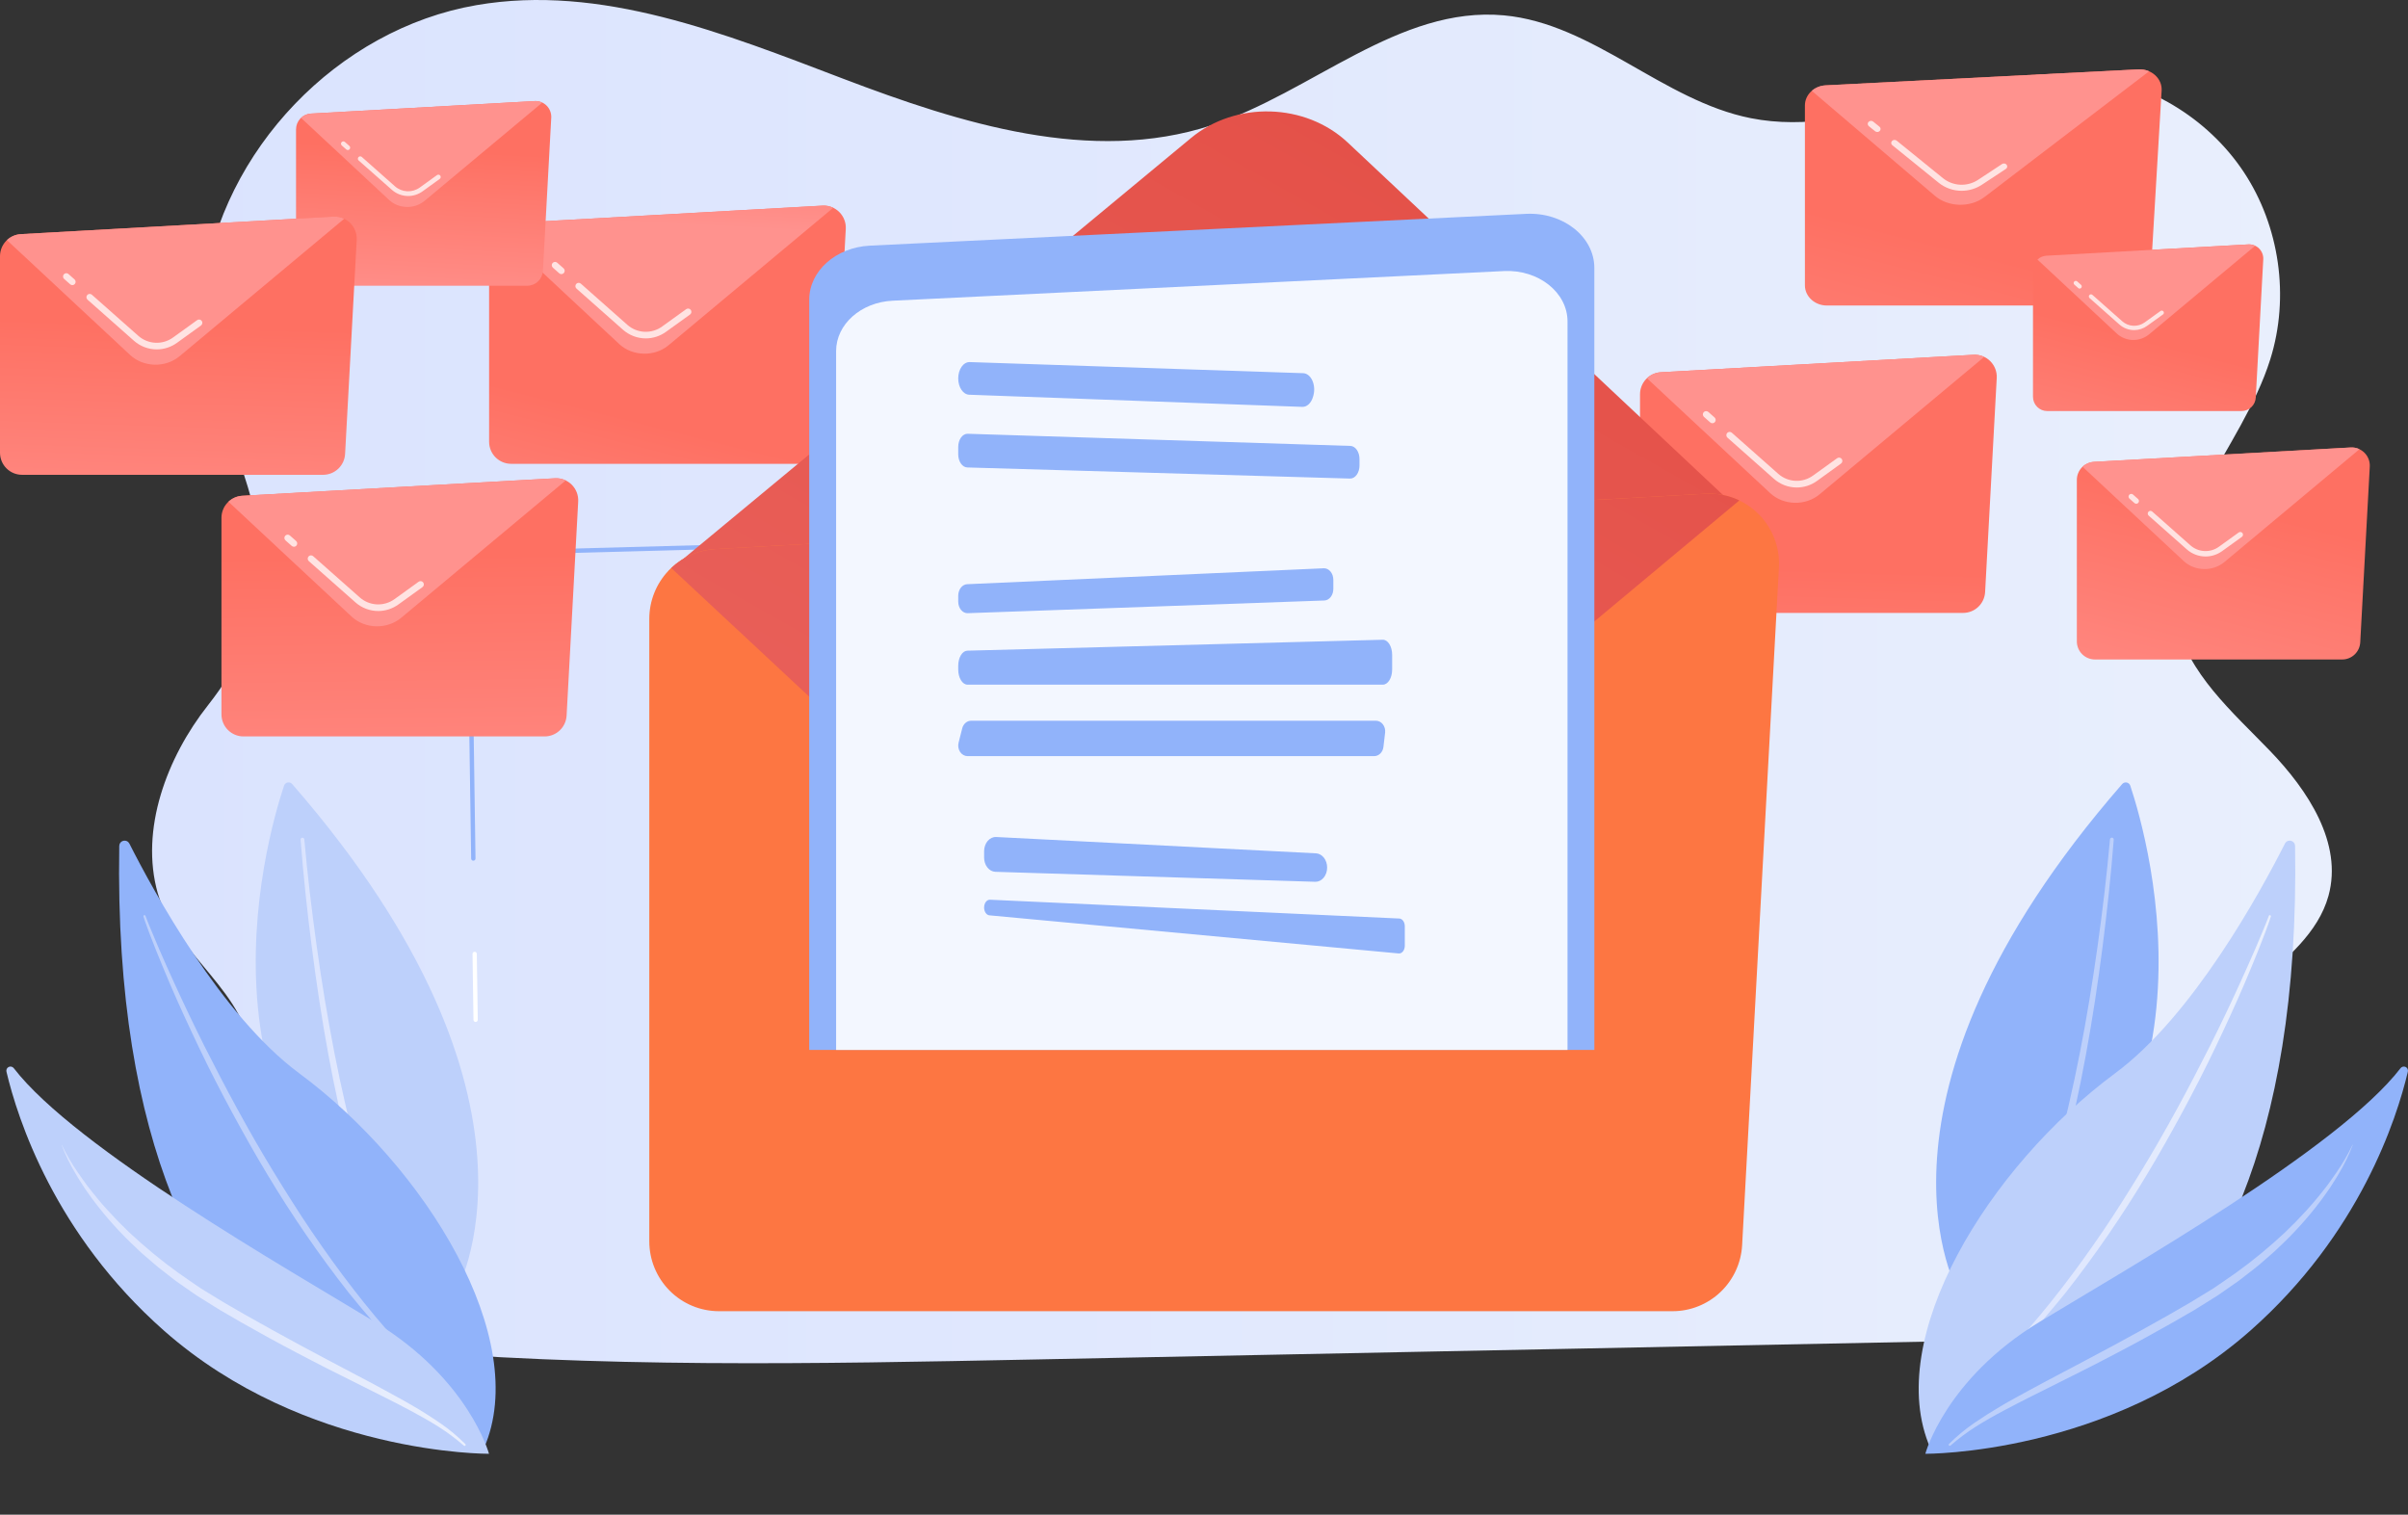 <svg width="399" height="251" viewBox="0 0 399 251" fill="none" xmlns="http://www.w3.org/2000/svg">
<rect x="0" y="0" width="399" height="251" fill="#333333" stroke="none"/>
<g clip-path="url(#clip0_25_192)">
<path d="M376.153 124.447C369.892 117.943 362.486 111.601 360.555 102.772C357.212 87.495 371.502 74.468 376.18 59.544C379.412 49.227 377.745 37.48 371.767 28.478C365.788 19.476 355.62 13.4 344.878 12.412C326.394 10.711 308.305 23.198 290.099 19.583C275.525 16.687 263.999 3.913 249.2 2.544C231.782 0.941 217.335 15.347 200.705 20.773C180.814 27.262 159.244 20.481 139.694 13.038C120.144 5.595 99.561 -2.712 78.947 0.852C55.998 4.811 36.759 24.862 33.69 48.003C30.649 70.938 56.162 89.346 34.444 116.89C27.658 125.495 23.145 137.476 26.145 148.024C29.058 158.276 41.462 164.758 41.553 175.415C41.624 183.829 33.711 190.525 33.073 198.914C32.526 206.117 37.694 212.774 44.041 216.186C50.388 219.598 57.756 220.434 64.917 221.207L62.807 223.483C98.886 226.729 135.182 226.008 171.399 225.281L342.729 221.849C348.594 221.731 354.61 221.587 360.079 219.447C365.548 217.307 370.453 212.727 371.285 206.901C372.707 196.986 362.367 188.382 363.321 178.411C364.542 165.679 382.423 160.77 385.825 148.441C388.221 139.725 382.414 130.949 376.153 124.447Z" fill="url(#paint0_linear_25_192)"/>
<path d="M352.982 130.193C355.936 139.058 371.025 191.35 324.626 214.361C324.626 214.361 305.852 182.498 351.641 129.923C351.732 129.818 351.85 129.739 351.981 129.695C352.113 129.65 352.254 129.641 352.39 129.669C352.526 129.696 352.652 129.759 352.756 129.851C352.86 129.943 352.938 130.061 352.982 130.193Z" fill="#91B3FA"/>
<path d="M350.242 139.131C349.782 145.093 349.138 151.032 348.383 156.95C347.628 162.867 346.727 168.789 345.651 174.67C344.576 180.552 343.32 186.408 341.741 192.19C340.965 195.083 340.082 197.949 339.093 200.787C338.112 203.636 336.964 206.424 335.654 209.137C335.568 209.309 335.418 209.439 335.236 209.501C335.054 209.562 334.856 209.549 334.684 209.464C334.512 209.379 334.38 209.229 334.317 209.048C334.255 208.866 334.266 208.667 334.35 208.494C335.666 205.848 336.824 203.126 337.817 200.342C338.829 197.557 339.736 194.732 340.538 191.865C342.164 186.147 343.478 180.333 344.626 174.489C345.774 168.644 346.727 162.755 347.557 156.848C348.387 150.941 349.092 145.018 349.62 139.083C349.628 139.002 349.667 138.927 349.73 138.874C349.792 138.822 349.873 138.796 349.954 138.803C349.995 138.806 350.034 138.816 350.071 138.834C350.107 138.851 350.14 138.876 350.167 138.907C350.193 138.937 350.214 138.973 350.227 139.011C350.24 139.05 350.245 139.091 350.242 139.131Z" fill="#BDD0FB"/>
<path d="M380.289 140.168C380.283 139.971 380.213 139.781 380.089 139.628C379.964 139.476 379.792 139.369 379.601 139.324C379.409 139.28 379.208 139.3 379.029 139.383C378.85 139.465 378.704 139.605 378.613 139.78C374.587 147.747 363.374 168.306 350.487 177.839C329.515 193.359 311.956 221.851 319.852 239.968C319.852 239.968 381.974 240.813 380.289 140.168Z" fill="#BDD0FB"/>
<path d="M376.276 151.88C376.199 152.158 376.117 152.374 376.037 152.613L375.787 153.313L375.273 154.703C374.918 155.626 374.562 156.544 374.196 157.463C373.462 159.296 372.707 161.121 371.932 162.937C370.377 166.568 368.72 170.155 367.014 173.717C365.308 177.279 363.508 180.796 361.627 184.273C359.747 187.749 357.815 191.195 355.771 194.579C351.71 201.367 347.226 207.892 342.347 214.115C339.859 217.193 337.302 220.208 334.568 223.066C331.829 225.917 328.926 228.605 325.875 231.118C325.857 231.134 325.836 231.145 325.813 231.153C325.79 231.16 325.766 231.162 325.742 231.16C325.718 231.157 325.695 231.15 325.674 231.138C325.653 231.126 325.634 231.11 325.619 231.091C325.604 231.073 325.592 231.053 325.585 231.03C325.578 231.008 325.575 230.984 325.577 230.96C325.579 230.937 325.586 230.914 325.597 230.893C325.608 230.872 325.623 230.853 325.641 230.838C331.524 225.612 336.786 219.737 341.579 213.511C343.988 210.406 346.275 207.205 348.486 203.955C350.697 200.705 352.771 197.362 354.831 194.009C358.919 187.286 362.651 180.344 366.195 173.313C367.959 169.792 369.655 166.237 371.283 162.65C372.102 160.857 372.903 159.058 373.688 157.251L374.838 154.528L375.399 153.163L375.671 152.477C375.757 152.253 375.849 152.009 375.918 151.815L375.933 151.775C375.939 151.753 375.951 151.732 375.966 151.714C375.981 151.695 375.999 151.68 376.02 151.669C376.041 151.658 376.063 151.651 376.087 151.649C376.11 151.647 376.134 151.649 376.156 151.656C376.179 151.663 376.2 151.674 376.218 151.689C376.236 151.704 376.251 151.723 376.262 151.743C376.273 151.764 376.28 151.787 376.283 151.811C376.285 151.834 376.282 151.858 376.276 151.88Z" fill="url(#paint1_linear_25_192)"/>
<path d="M319.022 240.907C319.022 240.907 322.348 228.545 337.931 219.062C352.391 210.263 387.517 190.322 397.763 177.01C397.858 176.885 397.993 176.796 398.146 176.758C398.299 176.721 398.459 176.737 398.602 176.804C398.744 176.871 398.859 176.985 398.927 177.127C398.995 177.269 399.013 177.43 398.977 177.584C397.141 185.363 391.016 204.49 372.87 220.507C349.471 241.15 319.022 240.907 319.022 240.907Z" fill="#91B3FA"/>
<path d="M389.831 189.768C389.201 191.426 388.422 193.022 387.503 194.538C387.286 194.927 387.05 195.301 386.808 195.671L386.097 196.792C385.583 197.505 385.095 198.257 384.552 198.961C382.413 201.801 380.025 204.444 377.417 206.858C376.789 207.489 376.098 208.048 375.43 208.64C374.761 209.231 374.098 209.819 373.388 210.352L371.274 211.988C370.931 212.269 370.563 212.51 370.196 212.767L369.103 213.529L368.01 214.29L367.462 214.668L366.897 215.024L364.64 216.435C364.263 216.667 363.89 216.915 363.508 217.134L362.361 217.795L360.078 219.115C357.003 220.851 353.917 222.567 350.786 224.194C349.227 225.02 347.656 225.821 346.089 226.629L341.363 229.001C338.217 230.585 335.052 232.127 331.956 233.782C330.402 234.599 328.883 235.472 327.399 236.401C325.923 237.338 324.52 238.386 323.202 239.535C323.185 239.552 323.165 239.565 323.143 239.574C323.12 239.582 323.097 239.586 323.073 239.586C323.049 239.585 323.025 239.58 323.004 239.57C322.982 239.56 322.962 239.547 322.946 239.529C322.929 239.512 322.916 239.492 322.908 239.469C322.899 239.447 322.895 239.423 322.896 239.399C322.896 239.375 322.901 239.352 322.911 239.33C322.921 239.308 322.935 239.288 322.952 239.272C324.212 238.018 325.58 236.878 327.04 235.865C328.503 234.86 329.999 233.91 331.527 233.014C332.29 232.563 333.054 232.123 333.838 231.699C334.622 231.275 335.382 230.842 336.159 230.427C337.709 229.58 339.269 228.761 340.828 227.932C343.945 226.287 347.059 224.652 350.157 222.982C353.255 221.312 356.327 219.609 359.388 217.877L361.672 216.558C362.434 216.12 363.197 215.682 363.936 215.218L366.172 213.85L366.732 213.508L367.274 213.141L368.358 212.401C371.262 210.454 374.034 208.315 376.656 206.001C377.303 205.413 377.962 204.837 378.6 204.24L380.468 202.396C381.076 201.767 381.664 201.119 382.265 200.481C382.866 199.843 383.408 199.157 383.984 198.496C384.56 197.835 385.073 197.122 385.621 196.438L386.392 195.369C386.653 195.012 386.906 194.656 387.144 194.287C388.149 192.844 389.037 191.321 389.797 189.734C389.798 189.731 389.8 189.729 389.802 189.726C389.804 189.724 389.807 189.722 389.809 189.721C389.812 189.72 389.815 189.719 389.819 189.719C389.822 189.72 389.825 189.72 389.827 189.722C389.834 189.721 389.84 189.723 389.844 189.727C389.849 189.731 389.852 189.737 389.852 189.743C389.853 189.749 389.851 189.755 389.847 189.76C389.843 189.765 389.837 189.768 389.831 189.768Z" fill="#BDD0FB"/>
<path d="M47.066 130.193C44.112 139.058 29.023 191.35 75.422 214.358C75.422 214.358 94.196 182.495 48.408 129.919C48.316 129.814 48.198 129.736 48.066 129.692C47.935 129.647 47.794 129.639 47.657 129.666C47.521 129.694 47.395 129.758 47.291 129.85C47.187 129.943 47.109 130.061 47.066 130.193Z" fill="#BDD0FB"/>
<path d="M50.42 139.083C50.953 145.019 51.664 150.945 52.483 156.848C53.302 162.752 54.273 168.639 55.414 174.489C56.555 180.339 57.872 186.147 59.502 191.865C60.305 194.727 61.212 197.553 62.223 200.342C63.216 203.126 64.374 205.848 65.69 208.494C65.737 208.579 65.767 208.674 65.777 208.771C65.787 208.868 65.777 208.967 65.748 209.06C65.72 209.153 65.672 209.24 65.609 209.315C65.547 209.39 65.469 209.451 65.382 209.495C65.296 209.54 65.201 209.566 65.103 209.573C65.006 209.579 64.908 209.566 64.816 209.534C64.724 209.502 64.639 209.452 64.567 209.387C64.494 209.321 64.436 209.242 64.394 209.153C63.084 206.441 61.935 203.652 60.955 200.803C59.964 197.968 59.081 195.102 58.307 192.206C56.736 186.424 55.485 180.567 54.397 174.686C53.309 168.806 52.428 162.892 51.666 156.966C50.903 151.039 50.267 145.1 49.806 139.147C49.8 139.066 49.825 138.985 49.878 138.922C49.931 138.86 50.006 138.821 50.087 138.814C50.169 138.807 50.249 138.833 50.312 138.886C50.374 138.939 50.413 139.014 50.42 139.096V139.083Z" fill="url(#paint2_linear_25_192)"/>
<path d="M19.76 140.168C19.766 139.972 19.837 139.783 19.961 139.63C20.085 139.478 20.256 139.372 20.448 139.328C20.639 139.283 20.839 139.303 21.018 139.385C21.196 139.467 21.342 139.606 21.434 139.78C25.461 147.746 36.674 168.306 49.559 177.839C70.542 193.359 88.093 221.85 80.196 239.968C80.196 239.968 18.075 240.813 19.76 140.168Z" fill="#91B3FA"/>
<path d="M24.128 151.815C24.194 152.009 24.292 152.253 24.377 152.477L24.649 153.163L25.211 154.528L26.361 157.251C27.143 159.06 27.944 160.86 28.765 162.65C30.397 166.235 32.093 169.789 33.854 173.313C37.399 180.344 41.125 187.286 45.218 194.009C47.278 197.359 49.352 200.703 51.563 203.955C53.773 207.207 56.059 210.406 58.467 213.511C63.266 219.737 68.525 225.612 74.408 230.838C74.426 230.854 74.441 230.873 74.452 230.894C74.463 230.915 74.47 230.939 74.471 230.963C74.473 230.987 74.47 231.011 74.462 231.033C74.454 231.056 74.442 231.077 74.426 231.095C74.411 231.113 74.392 231.128 74.371 231.139C74.35 231.15 74.328 231.157 74.304 231.159C74.281 231.162 74.257 231.159 74.235 231.152C74.212 231.145 74.191 231.133 74.173 231.118C71.122 228.606 68.219 225.917 65.481 223.066C62.747 220.215 60.182 217.186 57.701 214.115C52.822 207.892 48.339 201.367 44.278 194.579C42.234 191.194 40.302 187.746 38.421 184.273C36.541 180.8 34.737 177.281 33.034 173.717C31.332 170.153 29.672 166.568 28.117 162.937C27.344 161.119 26.589 159.295 25.852 157.463C25.497 156.544 25.125 155.626 24.775 154.703L24.262 153.313L24.011 152.613C23.931 152.374 23.849 152.158 23.771 151.88C23.764 151.858 23.762 151.834 23.764 151.81C23.767 151.787 23.773 151.764 23.785 151.743C23.796 151.722 23.811 151.703 23.829 151.688C23.848 151.673 23.869 151.662 23.891 151.655C23.914 151.648 23.938 151.646 23.961 151.648C23.985 151.65 24.008 151.657 24.029 151.668C24.049 151.68 24.068 151.695 24.083 151.713C24.098 151.732 24.109 151.753 24.116 151.775L24.128 151.815Z" fill="#BDD0FB"/>
<path d="M81.025 240.907C81.025 240.907 77.699 228.545 62.116 219.062C47.656 210.263 12.53 190.322 2.284 177.01C2.189 176.885 2.054 176.796 1.901 176.758C1.748 176.721 1.587 176.737 1.445 176.804C1.303 176.871 1.188 176.985 1.12 177.127C1.052 177.269 1.034 177.43 1.07 177.584C2.904 185.363 9.03 204.49 27.177 220.507C50.578 241.15 81.025 240.907 81.025 240.907Z" fill="#BDD0FB"/>
<path d="M10.26 189.754C11.021 191.341 11.908 192.863 12.914 194.307C13.152 194.675 13.404 195.034 13.666 195.388L14.437 196.457C14.984 197.141 15.512 197.842 16.074 198.515C16.635 199.189 17.195 199.861 17.793 200.5C18.39 201.14 18.982 201.787 19.589 202.416L21.457 204.26C22.095 204.857 22.755 205.432 23.402 206.02C26.024 208.335 28.796 210.473 31.7 212.421L32.784 213.16L33.326 213.527L33.884 213.87L36.122 215.238C36.861 215.701 37.623 216.14 38.386 216.578L40.668 217.897C43.731 219.629 46.808 221.33 49.901 223.002C52.999 224.671 56.121 226.307 59.23 227.952C60.788 228.771 62.349 229.591 63.897 230.446C64.675 230.861 65.45 231.285 66.22 231.718C66.996 232.139 67.761 232.583 68.53 233.033C70.056 233.924 71.552 234.875 73.018 235.884C74.478 236.897 75.846 238.037 77.106 239.291C77.141 239.324 77.161 239.37 77.163 239.418C77.164 239.467 77.147 239.514 77.114 239.549C77.081 239.584 77.035 239.605 76.987 239.606C76.939 239.608 76.892 239.59 76.857 239.557C75.539 238.407 74.136 237.36 72.661 236.423C71.175 235.494 69.655 234.621 68.102 233.803C65.008 232.148 61.842 230.607 58.697 229.023L53.971 226.651C52.403 225.842 50.832 225.047 49.273 224.215C46.142 222.588 43.053 220.872 39.982 219.137L37.678 217.793L36.532 217.132C36.15 216.913 35.777 216.665 35.4 216.434L33.143 215.022L32.578 214.666L32.03 214.288L30.937 213.527L29.844 212.765C29.489 212.508 29.108 212.268 28.764 211.986L26.665 210.345C25.954 209.81 25.3 209.206 24.623 208.633C23.945 208.059 23.263 207.489 22.636 206.851C20.027 204.437 17.639 201.794 15.5 198.954C14.967 198.25 14.469 197.507 13.955 196.785L13.244 195.664C13.003 195.294 12.764 194.919 12.55 194.531C11.63 193.015 10.851 191.419 10.221 189.761C10.22 189.758 10.22 189.755 10.22 189.752C10.22 189.749 10.221 189.746 10.222 189.744C10.223 189.741 10.225 189.738 10.227 189.737C10.23 189.735 10.233 189.733 10.235 189.732C10.239 189.732 10.242 189.733 10.244 189.734C10.247 189.734 10.25 189.736 10.252 189.738C10.255 189.74 10.257 189.742 10.258 189.745C10.259 189.748 10.26 189.751 10.26 189.754Z" fill="url(#paint3_linear_25_192)"/>
<path d="M134.576 76.859H84.682C83.717 76.856 82.791 76.47 82.109 75.785C81.427 75.099 81.044 74.171 81.044 73.202V40.626C81.044 39.692 81.402 38.793 82.042 38.114C82.683 37.435 83.558 37.028 84.489 36.975L136.3 34.083C136.812 34.055 137.324 34.135 137.803 34.319C138.281 34.502 138.716 34.784 139.079 35.148C139.442 35.511 139.724 35.946 139.907 36.426C140.091 36.906 140.172 37.419 140.144 37.932L138.219 73.391C138.171 74.327 137.766 75.209 137.088 75.854C136.41 76.499 135.511 76.859 134.576 76.859Z" fill="url(#paint4_linear_25_192)"/>
<path d="M110.794 57.198L138.068 34.425C137.516 34.157 136.904 34.035 136.291 34.069L84.48 36.979C83.621 37.027 82.807 37.378 82.182 37.97L102.594 57.002C104.81 59.067 108.455 59.158 110.794 57.198Z" fill="url(#paint5_linear_25_192)"/>
<path opacity="0.74" d="M107.003 56.075C105.606 56.073 104.258 55.559 103.212 54.63L95.522 47.822C95.468 47.774 95.425 47.717 95.393 47.652C95.362 47.588 95.344 47.518 95.339 47.446C95.335 47.374 95.344 47.303 95.368 47.235C95.391 47.167 95.427 47.105 95.475 47.051C95.522 46.997 95.58 46.953 95.644 46.922C95.708 46.891 95.778 46.872 95.849 46.868C95.921 46.863 95.992 46.873 96.06 46.896C96.127 46.92 96.19 46.956 96.243 47.004L103.934 53.812C104.72 54.514 105.722 54.925 106.774 54.977C107.825 55.03 108.863 54.722 109.715 54.103L113.7 51.23C113.818 51.146 113.964 51.111 114.107 51.135C114.25 51.159 114.378 51.239 114.462 51.357C114.547 51.475 114.581 51.622 114.557 51.765C114.534 51.909 114.454 52.037 114.336 52.121L110.352 54.988C109.377 55.693 108.205 56.074 107.003 56.075Z" fill="white"/>
<path opacity="0.74" d="M93.021 45.427C92.89 45.426 92.764 45.377 92.666 45.289L91.626 44.368C91.569 44.322 91.522 44.264 91.488 44.199C91.454 44.134 91.433 44.062 91.427 43.989C91.421 43.916 91.43 43.842 91.453 43.772C91.477 43.702 91.513 43.638 91.562 43.583C91.611 43.527 91.67 43.483 91.736 43.451C91.802 43.419 91.874 43.401 91.948 43.398C92.021 43.395 92.094 43.407 92.163 43.432C92.232 43.458 92.295 43.498 92.348 43.549L93.382 44.465C93.465 44.538 93.523 44.634 93.55 44.742C93.577 44.849 93.57 44.962 93.532 45.065C93.494 45.169 93.425 45.258 93.334 45.322C93.244 45.386 93.137 45.42 93.027 45.421L93.021 45.427Z" fill="white"/>
<path d="M78.817 169.348C78.77 169.349 78.723 169.341 78.678 169.324C78.634 169.306 78.594 169.28 78.56 169.247C78.526 169.214 78.499 169.174 78.481 169.13C78.462 169.086 78.453 169.039 78.453 168.992L78.295 158.085C78.293 158.037 78.301 157.989 78.318 157.945C78.335 157.9 78.361 157.859 78.394 157.825C78.427 157.79 78.467 157.763 78.511 157.744C78.555 157.726 78.602 157.716 78.65 157.716C78.744 157.716 78.835 157.754 78.901 157.82C78.968 157.887 79.006 157.978 79.006 158.072L79.165 168.979C79.167 169.027 79.159 169.075 79.142 169.119C79.125 169.164 79.099 169.205 79.066 169.239C79.033 169.274 78.993 169.301 78.949 169.32C78.905 169.338 78.858 169.348 78.81 169.348H78.817Z" fill="white"/>
<path d="M78.424 142.624C78.33 142.624 78.24 142.586 78.173 142.519C78.106 142.452 78.069 142.362 78.069 142.267L77.45 100.497C77.463 97.708 78.32 95.479 79.997 93.867C83.051 90.935 87.828 91.082 88.031 91.091L164.932 89.018C164.98 89.016 165.028 89.023 165.073 89.04C165.119 89.057 165.16 89.083 165.195 89.116C165.23 89.149 165.257 89.189 165.276 89.234C165.295 89.278 165.305 89.326 165.305 89.374C165.307 89.423 165.3 89.471 165.283 89.516C165.267 89.562 165.241 89.603 165.207 89.638C165.174 89.673 165.134 89.701 165.09 89.72C165.046 89.739 164.998 89.749 164.95 89.749L88.029 91.816C87.812 91.816 83.333 91.669 80.5 94.392C78.97 95.862 78.19 97.913 78.177 100.492L78.789 142.255C78.79 142.303 78.782 142.35 78.765 142.395C78.748 142.44 78.722 142.48 78.689 142.515C78.656 142.549 78.616 142.577 78.572 142.595C78.528 142.614 78.481 142.624 78.433 142.624H78.424Z" fill="#91B3FA"/>
<path d="M352.613 50.628H302.716C300.702 50.628 299.069 49.129 299.069 47.282V17.484C299.069 15.702 300.579 14.242 302.513 14.144L354.331 11.495C356.501 11.384 358.295 13.027 358.176 15.016L356.251 47.463C356.146 49.238 354.546 50.628 352.613 50.628Z" fill="url(#paint6_linear_25_192)"/>
<path d="M328.828 32.647L356.102 11.814C355.542 11.57 354.934 11.461 354.324 11.495L302.506 14.144C301.661 14.181 300.852 14.5 300.208 15.05L320.622 32.46C322.843 34.351 326.487 34.434 328.828 32.647Z" fill="url(#paint7_linear_25_192)"/>
<path opacity="0.74" d="M325.036 31.614C323.659 31.62 322.321 31.154 321.246 30.292L313.555 24.064C313.501 24.023 313.456 23.971 313.424 23.912C313.391 23.852 313.372 23.786 313.368 23.719C313.363 23.651 313.373 23.583 313.397 23.52C313.421 23.456 313.459 23.399 313.507 23.351C313.608 23.251 313.742 23.191 313.884 23.183C314.025 23.175 314.165 23.219 314.277 23.307L321.967 29.543C322.782 30.189 323.778 30.562 324.815 30.61C325.853 30.657 326.879 30.377 327.749 29.809L331.733 27.182C331.852 27.104 331.995 27.073 332.135 27.094C332.276 27.115 332.403 27.187 332.494 27.296C332.535 27.349 332.565 27.409 332.582 27.474C332.598 27.539 332.6 27.607 332.588 27.673C332.577 27.739 332.551 27.801 332.513 27.856C332.476 27.912 332.427 27.958 332.37 27.993L328.385 30.621C327.389 31.272 326.225 31.617 325.036 31.614Z" fill="white"/>
<path opacity="0.74" d="M311.055 21.872C310.926 21.872 310.8 21.828 310.699 21.747L309.663 20.908C309.609 20.868 309.564 20.816 309.532 20.756C309.499 20.697 309.48 20.631 309.476 20.563C309.471 20.495 309.481 20.427 309.505 20.364C309.529 20.3 309.567 20.243 309.615 20.195C309.716 20.095 309.85 20.036 309.992 20.028C310.134 20.02 310.273 20.064 310.385 20.153L311.421 20.99C311.475 21.031 311.52 21.083 311.552 21.142C311.585 21.202 311.604 21.268 311.608 21.336C311.613 21.403 311.603 21.471 311.579 21.535C311.555 21.598 311.517 21.655 311.469 21.703C311.415 21.758 311.35 21.801 311.279 21.83C311.208 21.859 311.132 21.874 311.055 21.872Z" fill="white"/>
<path d="M371.42 68.115H339.214C338.905 68.115 338.598 68.054 338.312 67.935C338.027 67.816 337.767 67.641 337.549 67.422C337.33 67.202 337.157 66.942 337.039 66.655C336.921 66.368 336.86 66.061 336.861 65.751V44.725C336.861 44.122 337.091 43.541 337.505 43.103C337.918 42.665 338.484 42.402 339.084 42.369L372.531 40.5C372.862 40.48 373.193 40.531 373.503 40.649C373.813 40.767 374.095 40.949 374.33 41.183C374.565 41.418 374.748 41.699 374.866 42.01C374.985 42.32 375.037 42.652 375.019 42.984L373.775 65.877C373.744 66.482 373.482 67.052 373.044 67.468C372.605 67.885 372.024 68.117 371.42 68.115Z" fill="url(#paint8_linear_25_192)"/>
<path d="M356.07 55.428L373.674 40.73C373.318 40.56 372.925 40.483 372.531 40.505L339.084 42.374C338.53 42.404 338.004 42.63 337.6 43.012L350.775 55.298C351.499 55.945 352.429 56.313 353.399 56.336C354.368 56.36 355.315 56.038 356.07 55.428Z" fill="url(#paint9_linear_25_192)"/>
<path opacity="0.74" d="M353.622 54.703C352.72 54.702 351.85 54.37 351.175 53.769L346.215 49.374C346.154 49.309 346.119 49.224 346.117 49.136C346.115 49.047 346.146 48.96 346.204 48.893C346.263 48.827 346.344 48.784 346.432 48.774C346.52 48.764 346.609 48.787 346.68 48.839L351.644 53.233C352.152 53.686 352.799 53.951 353.478 53.985C354.156 54.019 354.826 53.82 355.377 53.42L357.948 51.567C357.985 51.531 358.029 51.504 358.077 51.486C358.125 51.469 358.176 51.462 358.227 51.467C358.278 51.471 358.328 51.487 358.372 51.512C358.417 51.537 358.455 51.572 358.485 51.614C358.515 51.655 358.536 51.703 358.546 51.753C358.555 51.804 358.554 51.855 358.542 51.905C358.53 51.955 358.508 52.002 358.476 52.042C358.444 52.083 358.404 52.116 358.359 52.139L355.784 53.99C355.156 54.45 354.4 54.699 353.622 54.703Z" fill="white"/>
<path opacity="0.74" d="M344.597 47.827C344.511 47.827 344.428 47.795 344.364 47.738L343.696 47.148C343.635 47.084 343.6 46.999 343.598 46.91C343.596 46.821 343.628 46.735 343.686 46.668C343.744 46.601 343.825 46.558 343.913 46.548C344.001 46.538 344.09 46.561 344.162 46.613L344.83 47.205C344.882 47.253 344.918 47.316 344.933 47.385C344.949 47.453 344.945 47.525 344.92 47.592C344.895 47.657 344.851 47.715 344.793 47.756C344.736 47.797 344.668 47.819 344.597 47.822V47.827Z" fill="white"/>
<path d="M325.287 101.566H275.394C274.426 101.566 273.499 101.181 272.815 100.495C272.131 99.809 271.747 98.879 271.747 97.91V65.337C271.747 64.403 272.104 63.504 272.744 62.825C273.385 62.146 274.26 61.739 275.191 61.686L327.009 58.791C327.521 58.762 328.034 58.842 328.513 59.025C328.992 59.209 329.427 59.491 329.79 59.854C330.153 60.217 330.435 60.653 330.619 61.133C330.802 61.613 330.883 62.126 330.855 62.639L328.929 98.107C328.878 99.041 328.473 99.921 327.795 100.564C327.118 101.207 326.22 101.566 325.287 101.566Z" fill="url(#paint10_linear_25_192)"/>
<path d="M301.505 81.912L328.78 59.138C328.226 58.874 327.614 58.755 327.002 58.791L275.184 61.686C274.325 61.733 273.511 62.084 272.886 62.675L293.305 81.707C295.521 83.774 299.166 83.865 301.505 81.912Z" fill="url(#paint11_linear_25_192)"/>
<path opacity="0.74" d="M297.714 80.782C296.317 80.781 294.969 80.267 293.923 79.337L286.233 72.522C286.18 72.474 286.136 72.417 286.104 72.352C286.073 72.288 286.055 72.218 286.05 72.146C286.046 72.075 286.056 72.003 286.079 71.935C286.102 71.867 286.139 71.805 286.186 71.751C286.233 71.697 286.291 71.654 286.355 71.622C286.419 71.591 286.489 71.572 286.561 71.568C286.632 71.564 286.703 71.573 286.771 71.597C286.839 71.62 286.901 71.656 286.955 71.704L294.645 78.511C295.432 79.212 296.434 79.623 297.485 79.675C298.536 79.728 299.574 79.419 300.426 78.799L304.411 75.929C304.469 75.887 304.535 75.857 304.605 75.841C304.675 75.824 304.748 75.822 304.818 75.834C304.889 75.845 304.957 75.871 305.018 75.909C305.079 75.947 305.132 75.997 305.174 76.055C305.215 76.114 305.245 76.18 305.262 76.25C305.278 76.32 305.28 76.393 305.268 76.464C305.257 76.535 305.231 76.603 305.193 76.664C305.155 76.725 305.106 76.778 305.047 76.82L301.072 79.696C300.094 80.403 298.92 80.783 297.714 80.782Z" fill="white"/>
<path opacity="0.74" d="M283.733 70.134C283.601 70.134 283.475 70.085 283.377 69.997L282.343 69.081C282.234 68.985 282.168 68.85 282.159 68.706C282.15 68.561 282.198 68.419 282.294 68.31C282.389 68.202 282.524 68.135 282.668 68.126C282.812 68.117 282.954 68.166 283.062 68.261L284.099 69.177C284.181 69.25 284.24 69.347 284.267 69.454C284.293 69.561 284.287 69.674 284.249 69.778C284.21 69.882 284.141 69.971 284.051 70.035C283.961 70.098 283.853 70.133 283.743 70.134H283.733Z" fill="white"/>
<path d="M87.357 47.349H51.666C51.323 47.35 50.983 47.282 50.666 47.151C50.349 47.02 50.062 46.827 49.819 46.584C49.576 46.341 49.384 46.053 49.252 45.735C49.121 45.418 49.053 45.077 49.053 44.734V21.432C49.053 20.764 49.309 20.121 49.767 19.635C50.226 19.15 50.852 18.859 51.518 18.822L88.589 16.75C88.955 16.729 89.322 16.786 89.665 16.917C90.007 17.048 90.319 17.25 90.578 17.51C90.838 17.77 91.04 18.082 91.171 18.426C91.302 18.769 91.36 19.137 91.34 19.504L89.963 44.874C89.927 45.543 89.636 46.172 89.152 46.632C88.667 47.093 88.025 47.349 87.357 47.349Z" fill="url(#paint12_linear_25_192)"/>
<path d="M70.345 33.289L89.856 16.999C89.461 16.811 89.025 16.725 88.589 16.75L51.522 18.822C50.907 18.856 50.324 19.109 49.878 19.535L64.48 33.143C66.065 34.622 68.672 34.686 70.345 33.289Z" fill="url(#paint13_linear_25_192)"/>
<path opacity="0.74" d="M67.633 32.481C66.633 32.481 65.669 32.113 64.922 31.446L59.413 26.578C59.342 26.508 59.301 26.413 59.298 26.313C59.295 26.213 59.33 26.116 59.396 26.041C59.462 25.966 59.554 25.919 59.653 25.91C59.752 25.901 59.851 25.93 59.93 25.992L65.431 30.862C65.993 31.363 66.71 31.657 67.462 31.695C68.214 31.732 68.957 31.511 69.566 31.069L72.41 29.014C72.494 28.953 72.598 28.929 72.7 28.946C72.802 28.962 72.894 29.019 72.954 29.103C73.014 29.187 73.039 29.292 73.022 29.394C73.005 29.496 72.949 29.588 72.865 29.648L70.021 31.703C69.326 32.207 68.491 32.48 67.633 32.481Z" fill="white"/>
<path opacity="0.74" d="M57.632 24.864C57.537 24.865 57.445 24.83 57.374 24.766L56.633 24.11C56.595 24.076 56.563 24.035 56.541 23.989C56.518 23.943 56.505 23.893 56.502 23.842C56.498 23.791 56.505 23.739 56.522 23.691C56.539 23.642 56.565 23.597 56.598 23.559C56.632 23.52 56.673 23.489 56.719 23.466C56.765 23.444 56.815 23.43 56.866 23.427C56.917 23.424 56.968 23.431 57.017 23.448C57.065 23.464 57.11 23.49 57.148 23.524L57.889 24.18C57.948 24.233 57.99 24.302 58.009 24.379C58.028 24.456 58.023 24.537 57.995 24.611C57.967 24.685 57.917 24.748 57.852 24.794C57.788 24.839 57.711 24.863 57.632 24.864Z" fill="white"/>
<path d="M90.243 122.034H40.344C39.377 122.034 38.449 121.649 37.765 120.963C37.081 120.278 36.697 119.348 36.697 118.378V85.805C36.697 84.871 37.054 83.972 37.695 83.293C38.335 82.614 39.211 82.206 40.142 82.154L91.96 79.259C92.472 79.23 92.984 79.31 93.463 79.494C93.942 79.677 94.378 79.96 94.74 80.323C95.103 80.686 95.385 81.122 95.569 81.603C95.752 82.083 95.832 82.596 95.804 83.109L93.885 118.577C93.834 119.511 93.428 120.39 92.751 121.033C92.073 121.676 91.176 122.034 90.243 122.034Z" fill="url(#paint14_linear_25_192)"/>
<path d="M66.471 102.38L93.745 79.608C93.192 79.341 92.58 79.218 91.967 79.252L40.147 82.154C39.291 82.204 38.479 82.554 37.856 83.145L58.261 102.177C60.477 104.239 64.123 104.333 66.471 102.38Z" fill="url(#paint15_linear_25_192)"/>
<path opacity="0.74" d="M62.67 101.252C61.273 101.251 59.924 100.736 58.88 99.806L51.186 92.999C51.129 92.952 51.082 92.895 51.048 92.83C51.014 92.764 50.993 92.693 50.987 92.62C50.981 92.546 50.99 92.472 51.013 92.403C51.036 92.333 51.073 92.268 51.122 92.213C51.17 92.158 51.229 92.113 51.296 92.081C51.362 92.05 51.434 92.032 51.507 92.029C51.581 92.025 51.654 92.037 51.723 92.063C51.791 92.089 51.854 92.128 51.907 92.179L59.598 98.986C60.384 99.687 61.386 100.098 62.437 100.151C63.489 100.204 64.526 99.895 65.379 99.276L69.367 96.399C69.426 96.357 69.492 96.327 69.562 96.311C69.632 96.294 69.704 96.292 69.775 96.304C69.846 96.315 69.913 96.341 69.974 96.379C70.035 96.417 70.088 96.467 70.13 96.525C70.172 96.584 70.201 96.65 70.218 96.72C70.234 96.79 70.236 96.863 70.225 96.934C70.213 97.005 70.187 97.073 70.149 97.134C70.112 97.195 70.062 97.248 70.004 97.29L66.019 100.162C65.045 100.869 63.873 101.251 62.67 101.252Z" fill="white"/>
<path opacity="0.74" d="M48.697 90.602C48.567 90.601 48.44 90.553 48.342 90.467L47.306 89.549C47.252 89.502 47.209 89.444 47.177 89.38C47.146 89.315 47.127 89.245 47.123 89.174C47.119 89.102 47.128 89.03 47.152 88.963C47.175 88.895 47.211 88.832 47.259 88.778C47.306 88.725 47.364 88.681 47.428 88.65C47.492 88.618 47.562 88.6 47.633 88.595C47.705 88.591 47.776 88.601 47.844 88.624C47.911 88.647 47.974 88.684 48.027 88.731L49.064 89.647C49.147 89.72 49.205 89.817 49.232 89.924C49.259 90.031 49.253 90.144 49.214 90.248C49.176 90.351 49.107 90.441 49.016 90.504C48.926 90.567 48.818 90.602 48.708 90.602H48.697Z" fill="white"/>
<path d="M53.541 78.68H3.647C3.167 78.68 2.693 78.585 2.25 78.401C1.807 78.217 1.404 77.947 1.066 77.606C0.727 77.266 0.458 76.862 0.276 76.418C0.093 75.973 -0.001 75.497 6.92968e-06 75.016V42.451C0 41.517 0.357 40.618 0.998 39.939C1.638 39.26 2.514 38.852 3.444 38.8L55.263 35.904C55.775 35.876 56.287 35.956 56.766 36.139C57.246 36.323 57.681 36.605 58.044 36.968C58.407 37.332 58.689 37.768 58.873 38.248C59.056 38.728 59.137 39.242 59.109 39.755L57.182 75.214C57.134 76.15 56.729 77.03 56.051 77.675C55.373 78.32 54.475 78.68 53.541 78.68Z" fill="url(#paint16_linear_25_192)"/>
<path d="M29.759 59.026L57.033 36.254C56.48 35.986 55.869 35.863 55.256 35.897L3.444 38.8C2.586 38.848 1.772 39.199 1.146 39.791L21.558 58.823C23.775 60.888 27.42 60.979 29.759 59.026Z" fill="url(#paint17_linear_25_192)"/>
<path opacity="0.74" d="M25.968 57.898C24.57 57.897 23.222 57.382 22.177 56.451L14.487 49.644C14.385 49.547 14.324 49.413 14.318 49.272C14.312 49.131 14.361 48.993 14.454 48.887C14.547 48.781 14.678 48.715 14.819 48.703C14.959 48.692 15.099 48.735 15.208 48.825L22.899 55.632C23.685 56.333 24.687 56.744 25.738 56.797C26.79 56.85 27.828 56.541 28.68 55.922L32.665 53.05C32.783 52.965 32.929 52.931 33.072 52.955C33.215 52.978 33.343 53.058 33.427 53.176C33.512 53.294 33.546 53.441 33.522 53.584C33.498 53.728 33.419 53.856 33.301 53.941L29.325 56.809C28.348 57.518 27.174 57.899 25.968 57.898Z" fill="white"/>
<path opacity="0.74" d="M11.986 47.248C11.855 47.247 11.729 47.199 11.63 47.112L10.596 46.195C10.502 46.097 10.448 45.967 10.444 45.83C10.441 45.694 10.488 45.562 10.578 45.459C10.667 45.356 10.791 45.29 10.926 45.275C11.061 45.259 11.197 45.295 11.307 45.375L12.343 46.293C12.426 46.366 12.485 46.462 12.512 46.569C12.539 46.677 12.533 46.79 12.494 46.893C12.455 46.997 12.386 47.086 12.296 47.15C12.206 47.213 12.098 47.247 11.988 47.248H11.986Z" fill="white"/>
<path d="M388.095 109.283H347.123C346.329 109.283 345.567 108.967 345.005 108.404C344.444 107.841 344.128 107.077 344.128 106.281V79.533C344.128 78.766 344.422 78.028 344.948 77.47C345.474 76.913 346.193 76.579 346.958 76.536L389.509 74.157C389.93 74.134 390.35 74.2 390.743 74.35C391.137 74.501 391.494 74.733 391.792 75.031C392.09 75.329 392.322 75.687 392.472 76.081C392.623 76.475 392.689 76.897 392.666 77.319L391.086 106.445C391.044 107.212 390.71 107.933 390.154 108.461C389.597 108.989 388.861 109.283 388.095 109.283Z" fill="url(#paint18_linear_25_192)"/>
<path d="M368.566 93.145L390.96 74.435C390.507 74.219 390.008 74.121 389.508 74.148L346.956 76.527C346.251 76.566 345.582 76.854 345.068 77.34L361.83 92.969C363.652 94.674 366.653 94.749 368.566 93.145Z" fill="url(#paint19_linear_25_192)"/>
<path opacity="0.74" d="M365.452 92.217C364.305 92.216 363.198 91.793 362.34 91.03L356.023 85.44C355.934 85.361 355.88 85.25 355.873 85.131C355.866 85.012 355.906 84.895 355.984 84.806C356.063 84.717 356.174 84.662 356.293 84.655C356.411 84.648 356.528 84.688 356.617 84.767L362.932 90.356C363.577 90.933 364.4 91.271 365.263 91.314C366.127 91.358 366.979 91.104 367.679 90.595L370.951 88.236C371.048 88.166 371.168 88.138 371.285 88.158C371.402 88.177 371.507 88.242 371.576 88.339C371.646 88.436 371.674 88.557 371.655 88.674C371.635 88.792 371.57 88.897 371.473 88.966L368.201 91.324C367.401 91.904 366.439 92.216 365.452 92.217Z" fill="white"/>
<path opacity="0.74" d="M353.971 83.473C353.862 83.473 353.756 83.433 353.674 83.361L352.825 82.607C352.744 82.526 352.697 82.418 352.694 82.304C352.69 82.189 352.73 82.078 352.806 81.993C352.881 81.907 352.986 81.853 353.1 81.843C353.213 81.832 353.326 81.865 353.416 81.935L354.268 82.687C354.336 82.748 354.384 82.827 354.406 82.916C354.428 83.005 354.422 83.098 354.39 83.183C354.358 83.268 354.301 83.342 354.226 83.394C354.151 83.445 354.062 83.473 353.971 83.473Z" fill="white"/>
<path d="M197.342 22.874L110.714 94.683C112.456 95.525 114.382 95.912 116.313 95.809L280.443 87.233C283.162 87.094 285.744 85.993 287.73 84.125L223.309 23.611C216.315 17.044 204.771 16.716 197.342 22.874Z" fill="url(#paint20_linear_25_192)"/>
<path d="M277.139 217.28H119.138C116.074 217.28 113.136 216.06 110.97 213.888C108.803 211.716 107.586 208.77 107.586 205.698V102.551C107.586 99.592 108.717 96.745 110.745 94.595C112.773 92.444 115.546 91.154 118.493 90.989L282.588 81.82C284.209 81.729 285.831 81.983 287.348 82.563C288.865 83.144 290.243 84.038 291.392 85.189C292.541 86.339 293.435 87.719 294.016 89.239C294.597 90.76 294.852 92.385 294.764 94.011L288.668 206.329C288.507 209.286 287.222 212.069 285.078 214.106C282.934 216.143 280.093 217.279 277.139 217.28Z" fill="#FD7642"/>
<path d="M201.828 155.038L288.204 82.924C286.459 82.088 284.531 81.708 282.601 81.819L118.495 90.989C115.777 91.139 113.2 92.249 111.221 94.123L175.859 154.395C182.883 160.938 194.421 161.223 201.828 155.038Z" fill="url(#paint21_linear_25_192)"/>
<path d="M264.183 173.981H134.085V49.669C134.085 44.912 138.497 40.981 144.145 40.707L252.89 35.436C259.016 35.14 264.177 39.238 264.177 44.399L264.183 173.981Z" fill="#91B3FA"/>
<path d="M259.732 173.981H138.541V58.178C138.541 53.745 142.652 50.083 147.913 49.828L249.218 44.917C254.925 44.641 259.734 48.459 259.734 53.267L259.732 173.981Z" fill="#F3F7FF"/>
<path d="M163.95 151.681L231.774 157.998C231.902 158.008 232.031 157.982 232.151 157.922C232.272 157.862 232.383 157.769 232.476 157.648C232.57 157.527 232.645 157.381 232.696 157.218C232.747 157.056 232.773 156.882 232.773 156.705V153.503C232.773 153.167 232.679 152.844 232.509 152.602C232.339 152.361 232.107 152.219 231.862 152.208L164.039 149.092C163.913 149.086 163.787 149.115 163.669 149.177C163.551 149.239 163.443 149.333 163.352 149.454C163.261 149.575 163.189 149.719 163.14 149.879C163.09 150.039 163.065 150.211 163.065 150.384C163.064 150.715 163.156 151.033 163.32 151.274C163.485 151.515 163.71 151.661 163.95 151.681Z" fill="#91B3FA"/>
<path d="M163.065 142.113V141.053C163.065 140.735 163.118 140.421 163.219 140.128C163.321 139.836 163.47 139.572 163.657 139.352C163.845 139.132 164.066 138.961 164.309 138.849C164.552 138.737 164.811 138.686 165.07 138.699L218.06 141.406C218.556 141.431 219.025 141.69 219.368 142.129C219.712 142.567 219.904 143.152 219.904 143.76C219.905 144.075 219.854 144.386 219.754 144.677C219.655 144.967 219.509 145.23 219.325 145.45C219.141 145.67 218.923 145.843 218.684 145.958C218.444 146.073 218.188 146.128 217.931 146.12L164.94 144.468C164.438 144.452 163.962 144.197 163.612 143.757C163.261 143.317 163.065 142.727 163.065 142.113Z" fill="#91B3FA"/>
<path d="M219.344 94.17L160.252 96.808C159.856 96.826 159.48 97.036 159.205 97.393C158.93 97.751 158.776 98.228 158.776 98.725L158.776 99.694C158.776 99.95 158.817 100.204 158.896 100.44C158.976 100.676 159.093 100.89 159.239 101.069C159.386 101.248 159.56 101.388 159.751 101.48C159.942 101.573 160.145 101.617 160.35 101.61L219.442 99.508C219.84 99.494 220.218 99.286 220.496 98.928C220.774 98.57 220.929 98.091 220.93 97.591L220.93 96.087C220.93 95.829 220.888 95.574 220.808 95.337C220.727 95.1 220.61 94.885 220.462 94.707C220.314 94.528 220.138 94.388 219.946 94.296C219.754 94.204 219.549 94.161 219.344 94.17Z" fill="#91B3FA"/>
<path d="M230.677 108.523L230.677 110.945C230.677 111.611 230.515 112.249 230.227 112.72C229.938 113.19 229.547 113.455 229.14 113.455L160.313 113.455C159.905 113.455 159.514 113.19 159.226 112.719C158.937 112.249 158.775 111.611 158.775 110.945L158.775 110.334C158.775 109.675 158.933 109.044 159.215 108.574C159.498 108.105 159.882 107.835 160.285 107.824L229.112 106.013C229.316 106.007 229.519 106.067 229.709 106.191C229.899 106.314 230.072 106.498 230.218 106.732C230.363 106.965 230.479 107.244 230.558 107.552C230.637 107.859 230.677 108.189 230.677 108.523Z" fill="#91B3FA"/>
<path d="M227.976 119.429C228.196 119.429 228.414 119.482 228.614 119.585C228.815 119.687 228.994 119.837 229.139 120.023C229.284 120.21 229.393 120.43 229.457 120.668C229.521 120.905 229.54 121.156 229.511 121.402L229.232 123.776C229.183 124.199 228.999 124.587 228.714 124.868C228.429 125.148 228.063 125.302 227.684 125.298L160.324 125.298C160.084 125.298 159.848 125.236 159.633 125.115C159.419 124.994 159.232 124.819 159.088 124.603C158.943 124.387 158.845 124.136 158.802 123.87C158.758 123.604 158.769 123.33 158.835 123.07L159.437 120.695C159.529 120.33 159.725 120.009 159.993 119.781C160.262 119.552 160.589 119.429 160.926 119.429L227.976 119.429Z" fill="#91B3FA"/>
<path d="M158.775 75.297V74.058C158.775 73.769 158.815 73.482 158.895 73.215C158.974 72.948 159.09 72.706 159.237 72.502C159.384 72.299 159.558 72.14 159.749 72.033C159.94 71.926 160.144 71.873 160.35 71.879L223.757 73.893C224.16 73.906 224.544 74.14 224.826 74.546C225.108 74.953 225.266 75.498 225.266 76.066V77.129C225.266 77.418 225.225 77.705 225.146 77.972C225.066 78.238 224.949 78.48 224.803 78.682C224.656 78.885 224.482 79.044 224.291 79.15C224.1 79.257 223.895 79.308 223.69 79.302L160.283 77.463C159.881 77.449 159.498 77.216 159.217 76.811C158.935 76.407 158.777 75.864 158.775 75.297Z" fill="#91B3FA"/>
<path d="M158.775 62.699C158.775 62.339 158.825 61.982 158.922 61.65C159.019 61.318 159.161 61.017 159.339 60.766C159.518 60.514 159.73 60.317 159.962 60.186C160.194 60.054 160.442 59.991 160.691 60.001L215.928 61.84C216.23 61.848 216.527 61.963 216.792 62.173C217.057 62.384 217.283 62.685 217.45 63.049C217.616 63.414 217.719 63.832 217.75 64.267C217.78 64.702 217.737 65.141 217.624 65.547L217.576 65.719C217.434 66.233 217.187 66.671 216.868 66.976C216.548 67.281 216.172 67.437 215.79 67.423L160.601 65.41C160.111 65.394 159.646 65.101 159.304 64.594C158.963 64.087 158.773 63.407 158.775 62.699Z" fill="#91B3FA"/>
</g>
<defs>
<linearGradient id="paint0_linear_25_192" x1="25.2" y1="112.947" x2="386.372" y2="112.947" gradientUnits="userSpaceOnUse">
<stop stop-color="#DAE3FE"/>
<stop offset="1" stop-color="#E9EFFD"/>
</linearGradient>
<linearGradient id="paint1_linear_25_192" x1="325.579" y1="191.406" x2="376.283" y2="191.406" gradientUnits="userSpaceOnUse">
<stop stop-color="#DAE3FE"/>
<stop offset="1" stop-color="#E9EFFD"/>
</linearGradient>
<linearGradient id="paint2_linear_25_192" x1="49.805" y1="174.175" x2="65.766" y2="174.175" gradientUnits="userSpaceOnUse">
<stop stop-color="#DAE3FE"/>
<stop offset="1" stop-color="#E9EFFD"/>
</linearGradient>
<linearGradient id="paint3_linear_25_192" x1="10.216" y1="214.663" x2="77.157" y2="214.663" gradientUnits="userSpaceOnUse">
<stop stop-color="#DAE3FE"/>
<stop offset="1" stop-color="#E9EFFD"/>
</linearGradient>
<linearGradient id="paint4_linear_25_192" x1="106.433" y1="69.737" x2="96.208" y2="110.529" gradientUnits="userSpaceOnUse">
<stop stop-color="#FE7062"/>
<stop offset="1" stop-color="#FF928E"/>
</linearGradient>
<linearGradient id="paint5_linear_25_192" x1="111.144" y1="16.122" x2="110.072" y2="37.148" gradientUnits="userSpaceOnUse">
<stop stop-color="#FE7062"/>
<stop offset="1" stop-color="#FF928E"/>
</linearGradient>
<linearGradient id="paint6_linear_25_192" x1="325.422" y1="41.28" x2="312.101" y2="93.916" gradientUnits="userSpaceOnUse">
<stop stop-color="#FE7062"/>
<stop offset="1" stop-color="#FF928E"/>
</linearGradient>
<linearGradient id="paint7_linear_25_192" x1="376.839" y1="-68.32" x2="355.429" y2="-32.55" gradientUnits="userSpaceOnUse">
<stop stop-color="#FE7062"/>
<stop offset="1" stop-color="#FF928E"/>
</linearGradient>
<linearGradient id="paint8_linear_25_192" x1="355.085" y1="56.168" x2="345.893" y2="92.485" gradientUnits="userSpaceOnUse">
<stop stop-color="#FE7062"/>
<stop offset="1" stop-color="#FF928E"/>
</linearGradient>
<linearGradient id="paint9_linear_25_192" x1="357.132" y1="17.391" x2="356.061" y2="34.853" gradientUnits="userSpaceOnUse">
<stop stop-color="#FE7062"/>
<stop offset="1" stop-color="#FF928E"/>
</linearGradient>
<linearGradient id="paint10_linear_25_192" x1="300.364" y1="94.228" x2="298.935" y2="140.2" gradientUnits="userSpaceOnUse">
<stop stop-color="#FE7062"/>
<stop offset="1" stop-color="#FF928E"/>
</linearGradient>
<linearGradient id="paint11_linear_25_192" x1="355.465" y1="-34.939" x2="327.629" y2="13.65" gradientUnits="userSpaceOnUse">
<stop stop-color="#FE7062"/>
<stop offset="1" stop-color="#FF928E"/>
</linearGradient>
<linearGradient id="paint12_linear_25_192" x1="69.975" y1="24.68" x2="68.546" y2="51.764" gradientUnits="userSpaceOnUse">
<stop stop-color="#FE7062"/>
<stop offset="1" stop-color="#FF928E"/>
</linearGradient>
<linearGradient id="paint13_linear_25_192" x1="110.543" y1="-54.434" x2="85.919" y2="-10.651" gradientUnits="userSpaceOnUse">
<stop stop-color="#FE7062"/>
<stop offset="1" stop-color="#FF928E"/>
</linearGradient>
<linearGradient id="paint14_linear_25_192" x1="66.141" y1="91.994" x2="66.856" y2="144.381" gradientUnits="userSpaceOnUse">
<stop stop-color="#FE7062"/>
<stop offset="1" stop-color="#FF928E"/>
</linearGradient>
<linearGradient id="paint15_linear_25_192" x1="91.452" y1="16.204" x2="75.383" y2="56.806" gradientUnits="userSpaceOnUse">
<stop stop-color="#FE7062"/>
<stop offset="1" stop-color="#FF928E"/>
</linearGradient>
<linearGradient id="paint16_linear_25_192" x1="29.133" y1="53.727" x2="27.704" y2="96.491" gradientUnits="userSpaceOnUse">
<stop stop-color="#FE7062"/>
<stop offset="1" stop-color="#FF928E"/>
</linearGradient>
<linearGradient id="paint17_linear_25_192" x1="49.89" y1="-29.007" x2="34.889" y2="19.085" gradientUnits="userSpaceOnUse">
<stop stop-color="#FE7062"/>
<stop offset="1" stop-color="#FF928E"/>
</linearGradient>
<linearGradient id="paint18_linear_25_192" x1="369.888" y1="83.854" x2="358.194" y2="130.06" gradientUnits="userSpaceOnUse">
<stop stop-color="#FE7062"/>
<stop offset="1" stop-color="#FF928E"/>
</linearGradient>
<linearGradient id="paint19_linear_25_192" x1="391.379" y1="-26.806" x2="384.414" y2="3.659" gradientUnits="userSpaceOnUse">
<stop stop-color="#FE7062"/>
<stop offset="1" stop-color="#FF928E"/>
</linearGradient>
<linearGradient id="paint20_linear_25_192" x1="280.244" y1="-54.514" x2="164.626" y2="149.789" gradientUnits="userSpaceOnUse">
<stop stop-color="#E1473D"/>
<stop offset="1" stop-color="#E9605A"/>
</linearGradient>
<linearGradient id="paint21_linear_25_192" x1="280.24" y1="-54.516" x2="164.622" y2="149.787" gradientUnits="userSpaceOnUse">
<stop stop-color="#E1473D"/>
<stop offset="1" stop-color="#E9605A"/>
</linearGradient>
<clipPath id="clip0_25_192">
<rect width="399" height="251" fill="white"/>
</clipPath>
</defs>
</svg>
